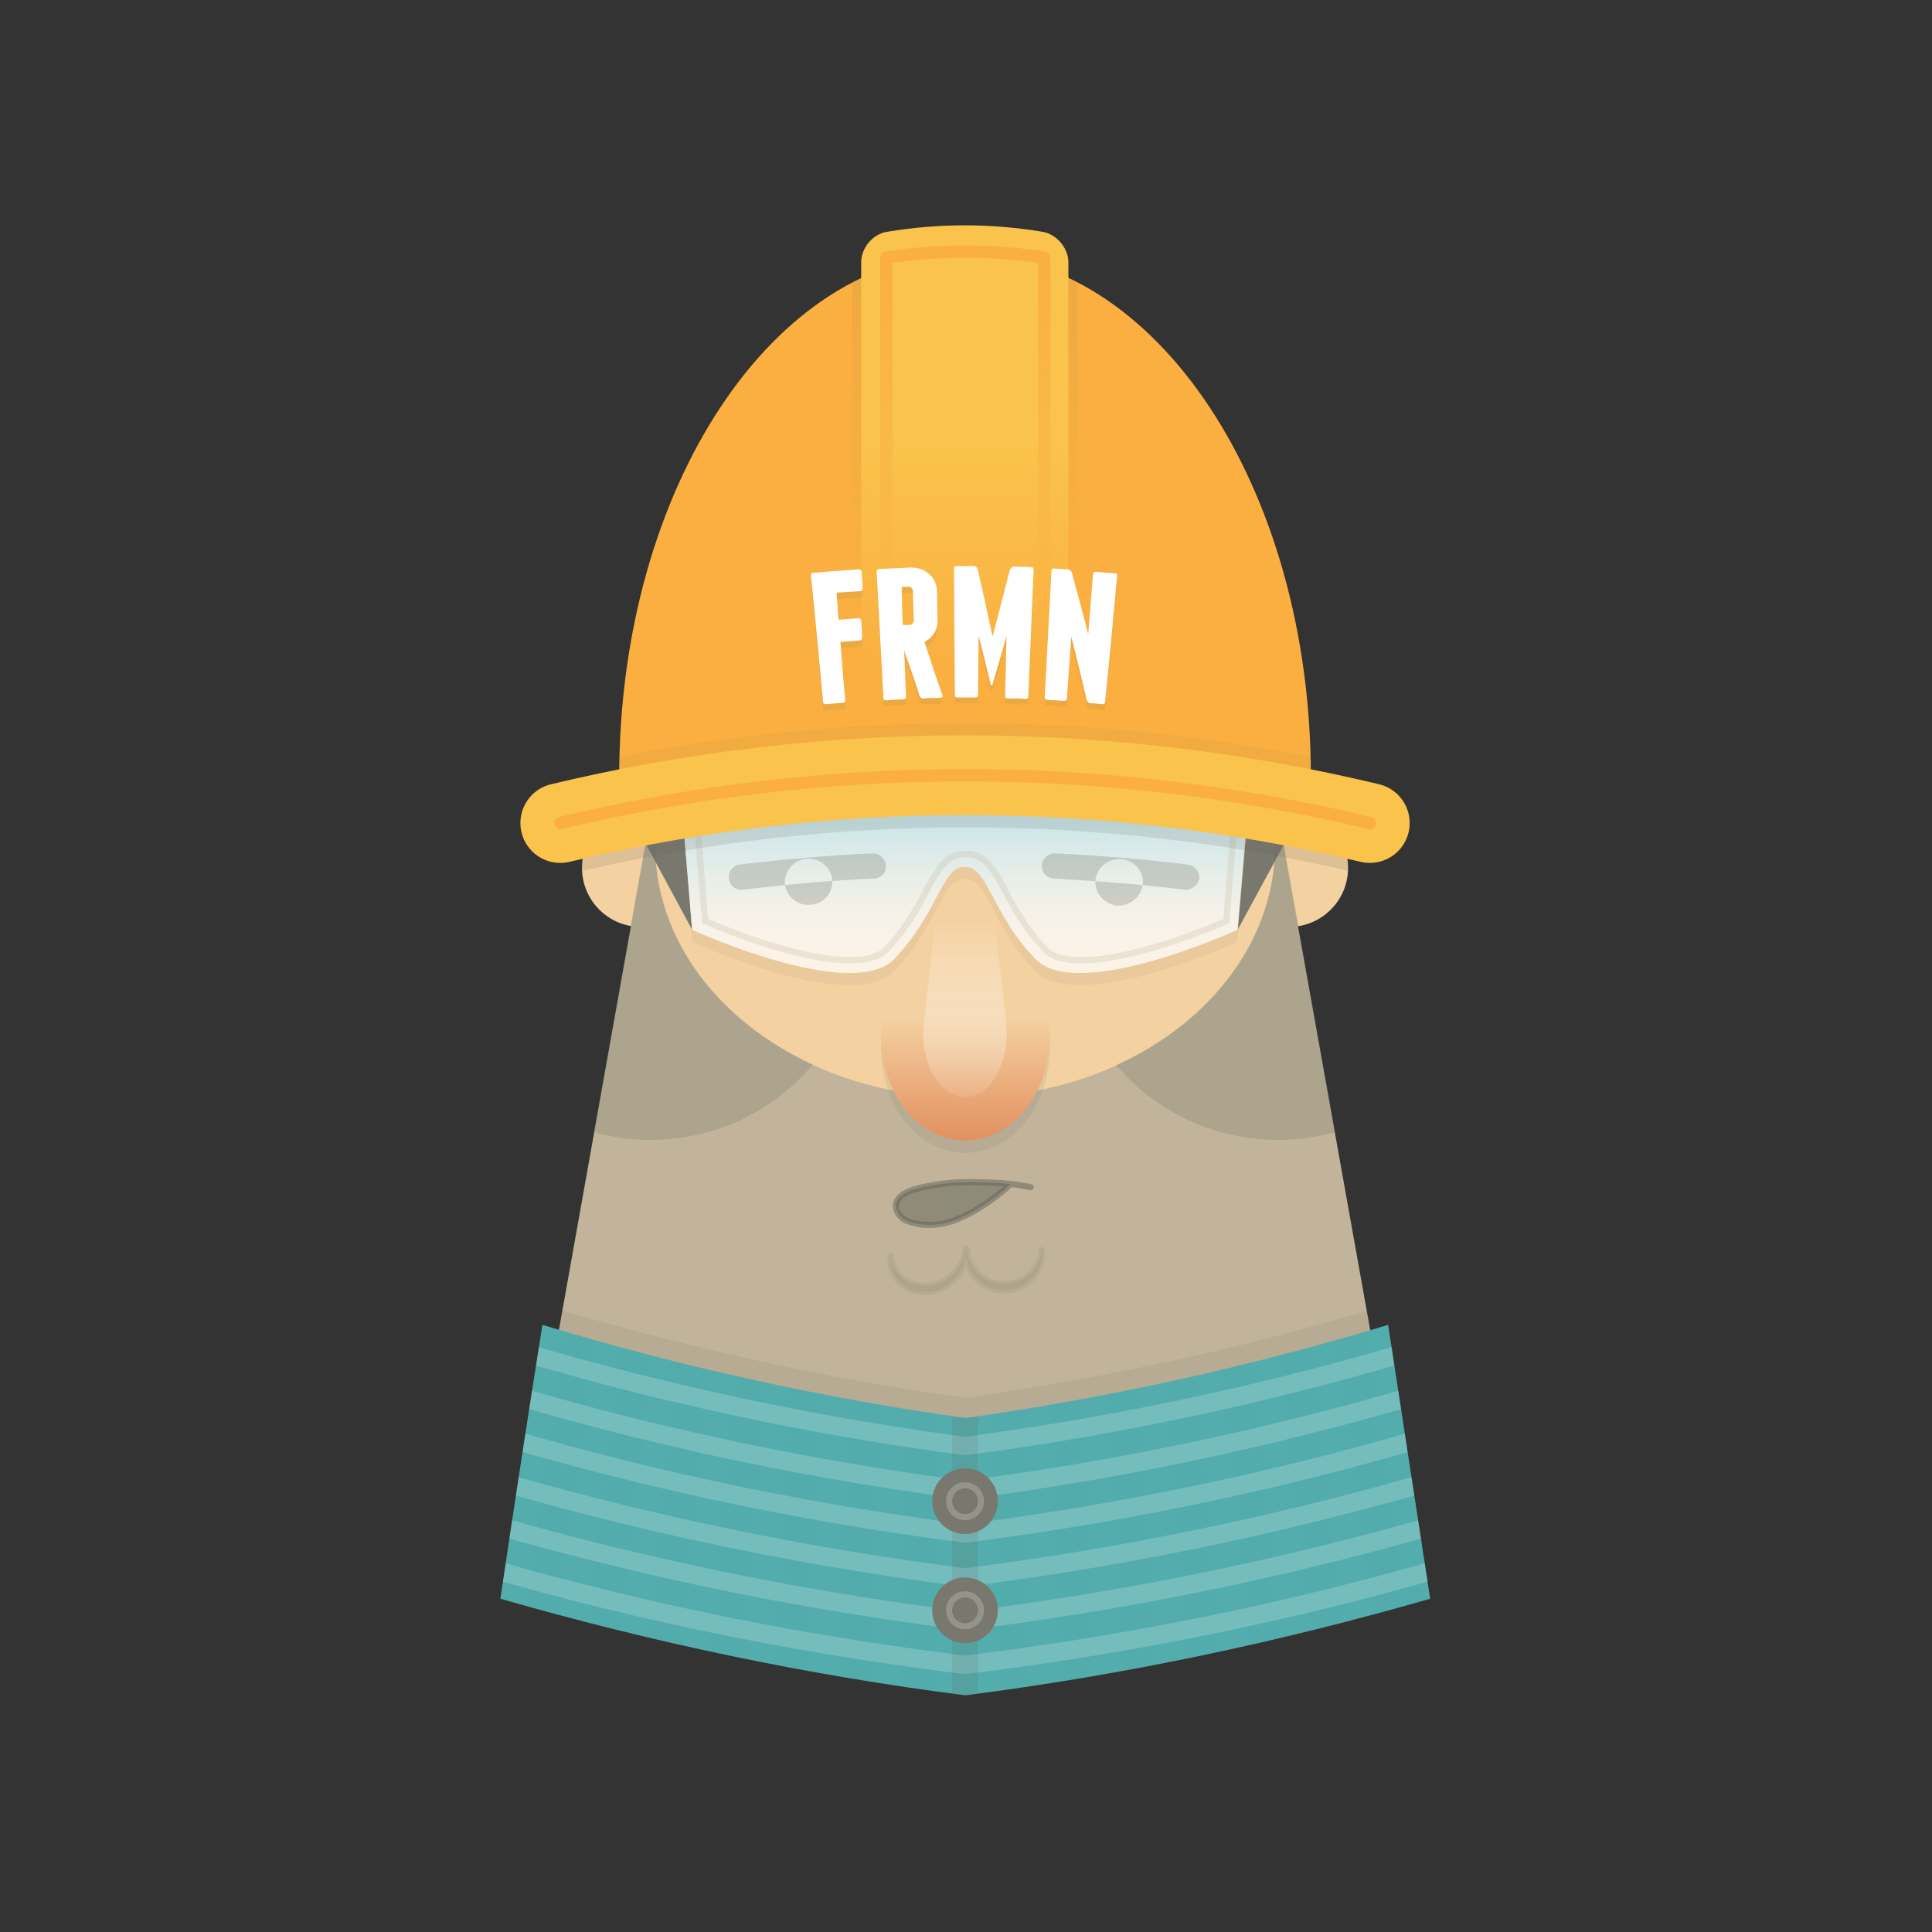 <svg xmlns="http://www.w3.org/2000/svg" xmlns:xlink="http://www.w3.org/1999/xlink" viewBox="0 0 400 400" enable-background="new 0 0 400 400"><rect x="0" y="0" width="400" height="400" fill="#333333" stroke="none"/><g><ellipse fill="#F4D1A1" cx="199.7" cy="182.6" rx="65.2" ry="49.8"/><g fill="#F4D1A1"><circle cx="266.9" cy="179.7" r="12.2"/><circle cx="132.7" cy="179.7" r="12.2"/></g><path fill="#C1B49A" d="M199.8 227.2c-35.4 0-64.2-23.4-64.2-52.2 0-3.7.5-7.3 1.4-10.8 33.6-8.8 100.8-4.9 125.7.3.9 3.4 1.3 6.9 1.3 10.5 0 28.8-28.7 52.2-64.2 52.2zm-64.2-63.3l-21.1 118.3h1.9v38.1h166.9v-37h1.8l-21.3-119.1-128.2-.3z"/><path opacity=".1" fill="#616259" d="M217.2 213.1c1.6 13.5-6.2 25.4-17.3 25.6-11.2-.1-18.9-12.1-17.3-25.6 1.6-13.7 8.6-24.8 17.3-24.8 8.7-.1 15.6 11.1 17.3 24.8z"/><linearGradient id="a" gradientUnits="userSpaceOnUse" x1="199.814" y1="236.101" x2="199.814" y2="185.675"><stop offset="0" stop-color="#E3905F"/><stop offset=".505" stop-color="#F4D1A1"/></linearGradient><path fill="url(#a)" d="M217.2 210.5c1.6 13.5-6.2 25.4-17.3 25.6-11.2-.1-18.9-12.1-17.3-25.6 1.6-13.7 8.6-24.8 17.3-24.8 8.7 0 15.6 11.1 17.3 24.8z"/><linearGradient id="b" gradientUnits="userSpaceOnUse" x1="199.814" y1="227.206" x2="199.814" y2="169.74"><stop offset="0" stop-color="#fff" stop-opacity=".1"/><stop offset=".641" stop-color="#F4D1A1"/></linearGradient><path fill="url(#b)" d="M199.8 227.2c-1.9-.1-3.7-1-5.2-2.7-2.7-3.1-3.9-7.9-3.3-13 1-8 3.9-38.7 6.2-41.1.9-.9 3.5-1 4.3-.3 2.4 2.1 5.5 33 6.5 41.4.6 5-.7 9.9-3.3 13-1.5 1.8-3.3 2.6-5.2 2.7z"/><path fill="#FAAF40" d="M271.4 160.8c0-59.8-32.1-108.2-71.6-108.2s-71.6 48.4-71.6 108.2c0 7.6 6.6 6.3 8.7 8.3 6.2 5.8 14.4-3.5 25.2-8.3 14.1-6.2 18.4-2.8 37.8-2.8 25.3 0 38.8 4.1 51.5 6.8 7 1.6 20 17.5 20-4z"/><path fill="#79786F" d="M256.3 192.4l9.5-17.5.3-9.3h-7.5z"/><path opacity=".07" fill="#616259" d="M141 167.5l2.3 27.5s33.1 15.2 41.9 6c8.8-9.2 9.9-19 14.3-19h.5c4.4 0 5.5 9.8 14.3 19s41.9-6 41.9-6l2.3-27.5h-117.5z"/><path fill="#79786F" d="M143.3 192.5l-9.5-17.6-.3-9.2h7.6z"/><path fill="#FCF3E7" d="M141 165l2.3 27.5s33.1 15.2 41.9 6c8.8-9.2 9.9-19 14.3-19h.5c4.4 0 5.5 9.8 14.3 19s41.9-6 41.9-6l2.3-27.5h-117.5z"/><linearGradient id="c" gradientUnits="userSpaceOnUse" x1="199.814" y1="201.362" x2="199.814" y2="164.98"><stop offset="0" stop-color="#fff" stop-opacity="0"/><stop offset=".856" stop-color="#00ADEE" stop-opacity=".2"/></linearGradient><path fill="url(#c)" d="M141 165l2.3 27.5s33.1 15.2 41.9 6c8.8-9.2 9.9-19 14.3-19h.5c4.4 0 5.5 9.8 14.3 19s41.9-6 41.9-6l2.3-27.5h-117.5z"/><path opacity=".25" stroke="#C1B49A" stroke-width="1.31" stroke-miterlimit="10" d="M255.8 167.6l-1.9 23.1c-4.6 2-19.7 8.1-30 8.1-3.6 0-6.1-.7-7.5-2.2-4-4.2-6.4-8.6-8.2-12-2.2-4.2-4.2-7.8-8-7.8h-.5c-3.8 0-5.8 3.6-8 7.8-1.9 3.5-4.2 7.8-8.2 12-1.4 1.4-3.9 2.2-7.5 2.2-10.4 0-25.4-6.1-30-8.1l-1.9-23.1" fill="none"/><path opacity=".05" fill="#616259" d="M128.3 156.7c0 1.4-.1 2.8-.1 4.1 0 7.6 6.6 6.3 8.7 8.3 6.2 5.8 14.4-3.5 25.2-8.3 14.1-6.2 18.4-2.8 37.8-2.8 25.3 0 38.8 4.1 51.5 6.8 7.1 1.5 20.1 17.4 20.1-4 0-1.4 0-2.8-.1-4.1-47.1-9.3-96-9.3-143.1 0z"/><path opacity=".15" fill="#616259" d="M266.9 167.5c-.8 0-1.7.1-2.4.2l-1.3-7.5c-41.9-7.3-85.1-7.3-126.9 0l-1.3 7.4c-.7-.1-1.5-.2-2.2-.2-6.7 0-12.2 5.5-12.2 12.2v.7c51.9-12 106.6-12 158.6 0v-.7c-.1-6.7-5.5-12.1-12.3-12.1z"/><g fill="#616259"><g opacity=".25"><path d="M180.9 181.9c-9 .4-18 1.2-27 2.3-1.5.2-2.8-.8-3-2.3-.2-1.4.9-2.8 2.3-2.9 9.1-1.1 18.2-1.9 27.4-2.3 1.5-.1 2.7 1.1 2.8 2.5.2 1.4-1 2.7-2.5 2.7zM172.3 182.2c-.2-2.6-2.5-4.6-5.3-4.4-2.7.2-4.7 2.6-4.5 5.2.3 2.6 2.6 4.6 5.3 4.3 2.7-.1 4.7-2.4 4.5-5.1z"/></g><g opacity=".25"><path d="M245.2 184.2c-9-1.1-18-1.8-27-2.3-1.5-.1-2.6-1.3-2.5-2.7.1-1.4 1.3-2.6 2.8-2.5 9.1.4 18.3 1.2 27.4 2.3 1.5.2 2.5 1.5 2.4 2.9-.3 1.4-1.7 2.5-3.1 2.3zM236.6 183.1c.3-2.6-1.7-5-4.5-5.2-2.7-.2-5.1 1.8-5.3 4.4-.2 2.6 1.8 4.9 4.5 5.2 2.6.1 5-1.8 5.3-4.4z"/></g></g><path opacity=".1" fill="#616259" d="M283.3 320.3v-37h1.8l-2.1-11.9c-27 8-54.8 14-83.2 18-28.5-4-56.3-10.1-83.4-18.1l-1.9 10.8h1.9v38.1h166.9z"/><path opacity=".5" fill="#616259" stroke="#616259" stroke-width="1.27" stroke-linecap="round" stroke-miterlimit="10" d="M209.3 245.1c-3.7 3.5-10.2 7.9-15.2 8.4-1.9.2-3.9.1-5.7-.5-.9-.3-1.8-.8-2.3-1.6-.6-.8-.8-1.9-.4-2.7 1.1-2.4 5.8-3 8-3.4 3.4-.6 6.8-.6 10.2-.5 3.1.1 6.4.3 9.5 1"/><path opacity=".1" fill="#616259" stroke="#616359" stroke-width="1.27" stroke-linecap="round" stroke-linejoin="round" stroke-miterlimit="10" d="M208.8 265.8c-4.7.5-8.4-2.9-8.7-7.3h-.1c-.5 4.4-4.5 8-9.1 7.7-3.7-.3-6.2-2.9-6.5-6.2-.3 3.9 2.3 7.2 6.5 7.5 4.7.3 8.6-3.3 9.1-7.7h.1c.2 4.4 4 7.8 8.7 7.3 4.4-.5 7.2-4.2 6.9-8.3-.3 3.5-3 6.5-6.9 7z"/><g opacity=".2" fill="#616259"><path d="M233.1 164.2l28.5.1c-6.3-1.2-14.9-2.4-25-3.3-1.2.9-2.4 2-3.5 3.2zM263.9 164.2h-2.3l1.1.2c.9 3.4 1.3 6.9 1.3 10.5 0 19.6-13.3 36.7-32.9 45.6 8 9.5 20 15.5 33.6 15.5 4.1 0 8-.6 11.8-1.6l-12.6-70.2z"/></g><g opacity=".2" fill="#616259"><path d="M166.3 164.2l-28.5.1c6.3-1.2 14.9-2.4 25-3.3 1.2.9 2.4 2 3.5 3.2zM135.5 164.2h2.3l-1.1.2c-.9 3.4-1 6.9-1 10.5 0 19.6 13 36.4 32.6 45.5-8 9.5-20 15.6-33.6 15.6-4.1 0-8-.6-11.8-1.6l12.6-70.2z"/></g><defs><path id="d" d="M271.4 160.8c0-59.8-32.1-108.2-71.6-108.2s-71.6 48.4-71.6 108.2c0 7.6 6.6 6.3 8.7 8.3 6.2 5.8 14.4-3.5 25.2-8.3 14.1-6.2 18.4-2.8 37.8-2.8 25.3 0 38.8 4.1 51.5 6.8 7 1.6 20 17.5 20-4z"/></defs><clipPath id="e"><use xlink:href="#d" overflow="visible"/></clipPath><linearGradient id="f" gradientUnits="userSpaceOnUse" x1="199.814" y1="138.815" x2="199.814" y2="47.129"><stop offset="0" stop-color="#FAC34B" stop-opacity="0"/><stop offset="1" stop-color="#616259"/></linearGradient><path opacity=".1" clip-path="url(#e)" stroke="url(#f)" stroke-width="3.811" stroke-miterlimit="10" d="M221.2 131.6c0 2.9-2.4 5.3-5.3 5.3h-32.2c-2.9 0-5.3-2.4-5.3-5.3v-77.3c0-2.9 2.4-5.3 5.3-5.3h32.2c2.9 0 5.3 2.4 5.3 5.3v77.3z" fill="none"/><linearGradient id="g" gradientUnits="userSpaceOnUse" x1="199.815" y1="139.27" x2="199.815" y2="46.674"><stop offset="0" stop-color="#FAC34B" stop-opacity="0"/><stop offset=".508" stop-color="#FAC34B"/></linearGradient><path fill="url(#g)" d="M221.2 131.6c0 2.9-2.3 5.8-5.3 6.3-10.7 1.8-21.6 1.8-32.3 0-2.9-.5-5.3-3.4-5.3-6.3v-77.3c0-2.9 2.3-5.8 5.3-6.3 10.7-1.8 21.6-1.8 32.3 0 2.9.5 5.3 3.4 5.3 6.3v77.3z"/><linearGradient id="h" gradientUnits="userSpaceOnUse" x1="199.815" y1="135.185" x2="199.815" y2="50.758"><stop offset="0" stop-color="#FAAF40" stop-opacity="0"/><stop offset="1" stop-color="#FAAF40"/></linearGradient><path stroke="url(#h)" stroke-width="2.541" stroke-linecap="round" stroke-linejoin="round" stroke-miterlimit="10" d="M183.7 132.7c-.1 0-.2-.1-.2-.2v-79c0-.1.1-.2.2-.2 10.7-1.6 21.6-1.6 32.3 0 .1 0 .2.1.2.2v79c0 .1-.1.2-.2.2-10.7 1.6-21.6 1.6-32.3 0z" fill="none"/><path stroke="#FAC34B" stroke-width="16.516" stroke-linecap="round" stroke-linejoin="round" stroke-miterlimit="10" d="M116 170.4c55.1-13.2 112.5-13.2 167.6 0" fill="none"/><path stroke="#FAAF40" stroke-width="2.541" stroke-linecap="round" stroke-linejoin="round" stroke-miterlimit="10" d="M116 170.4c55.1-13.2 112.5-13.2 167.6 0" fill="none"/><g opacity=".1" fill="#616259"><path d="M178.4 119.6l.2 3.5c0 .4-.2.6-.6.6l-4.8.3.4 5.6 4.1-.3c.4 0 .6.1.6.5.1 1.2.2 2.3.2 3.5 0 .4-.2.6-.5.6l-4 .3c.3 4 .6 8 1 12 0 .4-.1.6-.5.6l-3.5.3c-.4 0-.6-.1-.6-.5-.8-8.7-1.6-17.4-2.5-26.1 0-.4.1-.6.5-.6 3.1-.3 6.1-.5 9.2-.7.5-.1.7 0 .8.4zM195.1 145.1c.1.4 0 .5-.4.6-1.2 0-2.4 0-3.5.1-.2 0-.3 0-.5-.1-.1-.1-.2-.2-.3-.4-1-3.2-2.1-6.3-3.2-9.4l.4 10.1c0-.1 0-.3-.1-.4 0 .3-.2.4-.5.4-1.2 0-2.3.1-3.5.2-.4 0-.6-.2-.6-.5l-1.4-26.1c0-.4.2-.6.6-.6 2.1-.1 4.2-.2 6.4-.3.7 0 1.4.1 2.1.3.7.2 1.2.6 1.7 1s.9.9 1.2 1.5c.3.6.4 1.2.5 1.9l.1 6.3c0 1-.2 1.8-.7 2.6-.5.8-1.2 1.4-2 1.8 1.2 3.7 2.4 7.4 3.7 11zm-8.2-14.5h1.3c.3 0 .5-.1.7-.3.2-.2.3-.4.3-.7l-.2-6c0-.3-.1-.5-.3-.7-.2-.2-.4-.3-.7-.2h-1.3c0 2.7.1 5.3.2 7.9zM214 119.2c-.4 8.7-.7 17.4-1.1 26.2 0 .4-.2.5-.6.5-1.2-.1-2.5-.1-3.7-.1-.4 0-.5-.2-.5-.6l.3-12.3-2.9 10c-.1.1-.1.2-.2.2s-.1-.1-.2-.2c-.8-3.4-1.6-6.7-2.5-10.1l-.1 12.3c0 .4-.2.5-.6.5h-3.7c-.4 0-.5-.2-.5-.5-.1-8.7-.1-17.4-.2-26.2 0-.4.2-.5.6-.5h3.6c.2 0 .3.1.4.2.1.1.2.2.3.4 1.1 4.7 2.1 9.3 3.1 14 1.2-4.6 2.4-9.2 3.6-13.9.1-.1.2-.2.3-.4.1-.1.3-.2.5-.2l3.6.1c.3.1.5.3.5.6zM231.3 120.4c-.8 8.7-1.6 17.4-2.5 26.1 0 .4-.2.5-.6.5-.8-.1-1.7-.2-2.5-.2-.2 0-.3-.1-.4-.2-.1-.1-.2-.2-.3-.4-1-4.4-2.1-8.8-3.2-13.2l-.9 12.8c0 .4-.2.5-.6.5l-3.5-.2c-.4 0-.5-.2-.5-.6l1.4-26.1c0-.4.2-.5.6-.5l2.8.2c.2 0 .3.1.5.2.1.1.2.2.3.4 1.2 4.3 2.3 8.5 3.4 12.8l1-12.4c0-.4.2-.5.6-.5l3.8.3c.5 0 .6.2.6.5z"/></g><g fill="#fff"><path d="M178.4 118.3l.2 3.5c0 .4-.2.6-.6.6l-4.8.3.4 5.6 4.1-.3c.4 0 .6.1.6.5.1 1.2.2 2.3.2 3.5 0 .4-.2.6-.5.6l-4 .3c.3 4 .6 8 1 12 0 .4-.1.6-.5.6l-3.5.3c-.4 0-.6-.1-.6-.5-.8-8.7-1.6-17.4-2.5-26.1 0-.4.1-.6.5-.6 3.1-.3 6.1-.5 9.2-.7.5-.1.7.1.8.4zM195.1 143.9c.1.4 0 .5-.4.6-1.2 0-2.4 0-3.5.1-.2 0-.3 0-.5-.1-.1-.1-.2-.2-.3-.4-1-3.2-2.1-6.3-3.2-9.4l.4 10.1c0-.1 0-.3-.1-.4 0 .3-.2.4-.5.4-1.2 0-2.3.1-3.5.2-.4 0-.6-.2-.6-.5l-1.4-26.1c0-.4.2-.6.6-.6 2.1-.1 4.2-.2 6.4-.3.7 0 1.4.1 2.1.3.7.2 1.2.6 1.7 1s.9.9 1.2 1.5c.3.6.4 1.2.5 1.9l.1 6.3c0 1-.2 1.8-.7 2.6-.5.8-1.2 1.4-2 1.8 1.2 3.6 2.4 7.3 3.7 11zm-8.2-14.5h1.3c.3 0 .5-.1.7-.3.2-.2.3-.4.3-.7l-.2-6c0-.3-.1-.5-.3-.7-.2-.2-.4-.3-.7-.2h-1.3c0 2.7.1 5.3.2 7.9zM214 118c-.4 8.7-.7 17.4-1.1 26.2 0 .4-.2.5-.6.5-1.2-.1-2.5-.1-3.7-.1-.4 0-.5-.2-.5-.6l.3-12.3-2.9 10c-.1.1-.1.2-.2.2s-.1-.1-.2-.2c-.8-3.4-1.6-6.7-2.5-10.1l-.1 12.3c0 .4-.2.5-.6.5h-3.7c-.4 0-.5-.2-.5-.5-.1-8.7-.1-17.4-.2-26.2 0-.4.2-.5.6-.5h3.6c.2 0 .3.1.4.2.1.1.2.2.3.4 1.1 4.7 2.1 9.3 3.1 14 1.2-4.6 2.4-9.2 3.6-13.9.1-.1.2-.2.3-.4.1-.1.3-.2.5-.2l3.6.1c.3 0 .5.2.5.6zM231.3 119.2c-.8 8.7-1.6 17.4-2.5 26.1 0 .4-.2.5-.6.5-.8-.1-1.7-.2-2.5-.2-.2 0-.3-.1-.4-.2-.1-.1-.2-.2-.3-.4-1-4.4-2.1-8.8-3.2-13.2l-.9 12.8c0 .4-.2.5-.6.5l-3.5-.2c-.4 0-.5-.2-.5-.6l1.4-26.1c0-.4.2-.5.6-.5l2.8.2c.2 0 .3.1.5.2.1.1.2.2.3.4 1.2 4.3 2.3 8.5 3.4 12.8l1-12.4c0-.4.2-.5.6-.5l3.8.3c.5-.1.6.1.6.5z"/></g><defs><path id="i" d="M296.1 331c-31.3 9-63.4 15.8-96.3 20v-57.4c29.9-4.2 59.2-10.7 87.6-19.3l8.7 56.7z"/></defs><clipPath><use xlink:href="#i" overflow="visible"/></clipPath><defs><path id="j" d="M296.1 331c-31.3 9-63.4 15.8-96.3 20v-57.4c29.9-4.2 59.2-10.7 87.6-19.3l8.7 56.7z"/></defs><clipPath><use xlink:href="#j" overflow="visible"/></clipPath><defs><path id="k" d="M103.6 331c31.3 9 63.4 15.8 96.3 20v-57.4c-29.9-4.2-59.2-10.7-87.6-19.3-3 18.9-5.9 37.8-8.7 56.7z"/></defs><clipPath><use xlink:href="#k" overflow="visible"/></clipPath><defs><path id="l" d="M103.6 331c31.3 9 63.4 15.8 96.3 20v-57.4c-29.9-4.2-59.2-10.7-87.6-19.3-3 18.9-5.9 37.8-8.7 56.7z"/></defs><clipPath><use xlink:href="#l" overflow="visible"/></clipPath><defs><path id="m" d="M296.1 331c-31.3 9-63.4 15.8-96.3 20v-57.4c29.9-4.2 59.2-10.7 87.6-19.3l8.7 56.7z"/></defs><clipPath><use xlink:href="#m" overflow="visible"/></clipPath><defs><path id="n" d="M296.1 331c-31.3 9-63.4 15.8-96.3 20v-57.4c29.9-4.2 59.2-10.7 87.6-19.3l8.7 56.7z"/></defs><clipPath><use xlink:href="#n" overflow="visible"/></clipPath><defs><path id="o" d="M103.6 331c31.3 9 63.4 15.8 96.3 20v-57.4c-29.9-4.2-59.2-10.7-87.6-19.3-3 18.9-5.9 37.8-8.7 56.7z"/></defs><clipPath><use xlink:href="#o" overflow="visible"/></clipPath><defs><path id="p" d="M103.6 331c31.3 9 63.4 15.8 96.3 20v-57.4c-29.9-4.2-59.2-10.7-87.6-19.3-3 18.9-5.9 37.8-8.7 56.7z"/></defs><clipPath><use xlink:href="#p" overflow="visible"/></clipPath><path fill="#53ADAD" d="M296.1 331c-31.3 9-63.4 15.8-96.3 20v-57.4c29.9-4.2 59.2-10.7 87.6-19.3l8.7 56.7z"/><defs><path id="q" d="M296.1 331c-31.3 9-63.4 15.8-96.3 20v-57.4c29.9-4.2 59.2-10.7 87.6-19.3l8.7 56.7z"/></defs><clipPath id="r"><use xlink:href="#q" overflow="visible"/></clipPath><g clip-path="url(#r)" stroke="#53ADAD" stroke-width="7.115" stroke-miterlimit="10" fill="none"><path opacity=".2" d="M279.5 275.4l9.9 71.7M267.7 276.9l8.4 71.9M255.9 278.2l7 72M244.1 279.2l5.5 72.2M232.3 280l4 72.3M220.5 280.5l2.6 72.3M208.7 280.8l1.1 72.4"/></g><defs><path id="s" d="M296.1 331c-31.3 9-63.4 15.8-96.3 20v-57.4c29.9-4.2 59.2-10.7 87.6-19.3l8.7 56.7z"/></defs><clipPath id="t"><use xlink:href="#s" overflow="visible"/></clipPath><g clip-path="url(#t)" stroke="#fff" stroke-width="3.811" stroke-miterlimit="10" fill="none"><path opacity=".2" d="M196.6 299.8c32.4-4.1 64.2-10.8 94.9-19.9M196.4 345.1c34.9-4.1 69.1-10.9 102.2-20.5M196.5 336c34.4-4.1 68.1-10.9 100.8-20.3M196.5 327c33.9-4.1 67.1-10.9 99.3-20.2M196.6 317.9c33.4-4.1 66.1-10.8 97.8-20.1M196.6 308.9c32.9-4.1 65.1-10.8 96.4-20"/></g><path fill="#53ADAD" d="M103.6 331c31.3 9 63.4 15.8 96.3 20v-57.4c-29.9-4.2-59.2-10.7-87.6-19.3-3 18.9-5.9 37.8-8.7 56.7z"/><defs><path id="u" d="M103.6 331c31.3 9 63.4 15.8 96.3 20v-57.4c-29.9-4.2-59.2-10.7-87.6-19.3-3 18.9-5.9 37.8-8.7 56.7z"/></defs><clipPath id="v"><use xlink:href="#u" overflow="visible"/></clipPath><g clip-path="url(#v)" stroke="#53ADAD" stroke-width="7.115" stroke-miterlimit="10" fill="none"><path opacity=".2" d="M120.2 275.4l-9.9 71.7M131.9 276.9l-8.4 71.9M143.7 278.2l-7 72M155.5 279.2l-5.5 72.2M167.3 280l-4 72.3M179.2 280.5l-2.6 72.3M191 280.8l-1.1 72.4"/></g><defs><path id="w" d="M103.6 331c31.3 9 63.4 15.8 96.3 20v-57.4c-29.9-4.2-59.2-10.7-87.6-19.3-3 18.9-5.9 37.8-8.7 56.7z"/></defs><clipPath id="x"><use xlink:href="#w" overflow="visible"/></clipPath><g clip-path="url(#x)" stroke="#fff" stroke-width="3.811" stroke-miterlimit="10" fill="none"><path opacity=".2" d="M203 299.8c-32.4-4.1-64.2-10.8-94.9-19.9M203.2 345.1c-34.9-4.1-69.1-10.9-102.2-20.5M203.2 336c-34.4-4.1-68.1-10.9-100.8-20.3M203.1 327c-33.9-4.1-67.1-10.9-99.3-20.2M203.1 317.9c-33.4-4.1-66.1-10.8-97.8-20.1M203 308.9c-32.9-4.1-65.1-10.8-96.4-20"/></g><path opacity=".15" fill="#616259" d="M202.5 350.6l-2.7.4-2.7-.4v-57.4l2.7.4 2.7-.4z"/><circle fill="#79786F" cx="199.8" cy="310.8" r="6.8"/><circle opacity=".2" fill="#79786F" stroke="#fff" stroke-width="1.27" stroke-miterlimit="10" cx="199.8" cy="310.8" r="3.3"/><circle fill="#79786F" cx="199.8" cy="333.4" r="6.8"/><circle opacity=".2" fill="#79786F" stroke="#fff" stroke-width="1.27" stroke-miterlimit="10" cx="199.8" cy="333.4" r="3.3"/></g></svg>